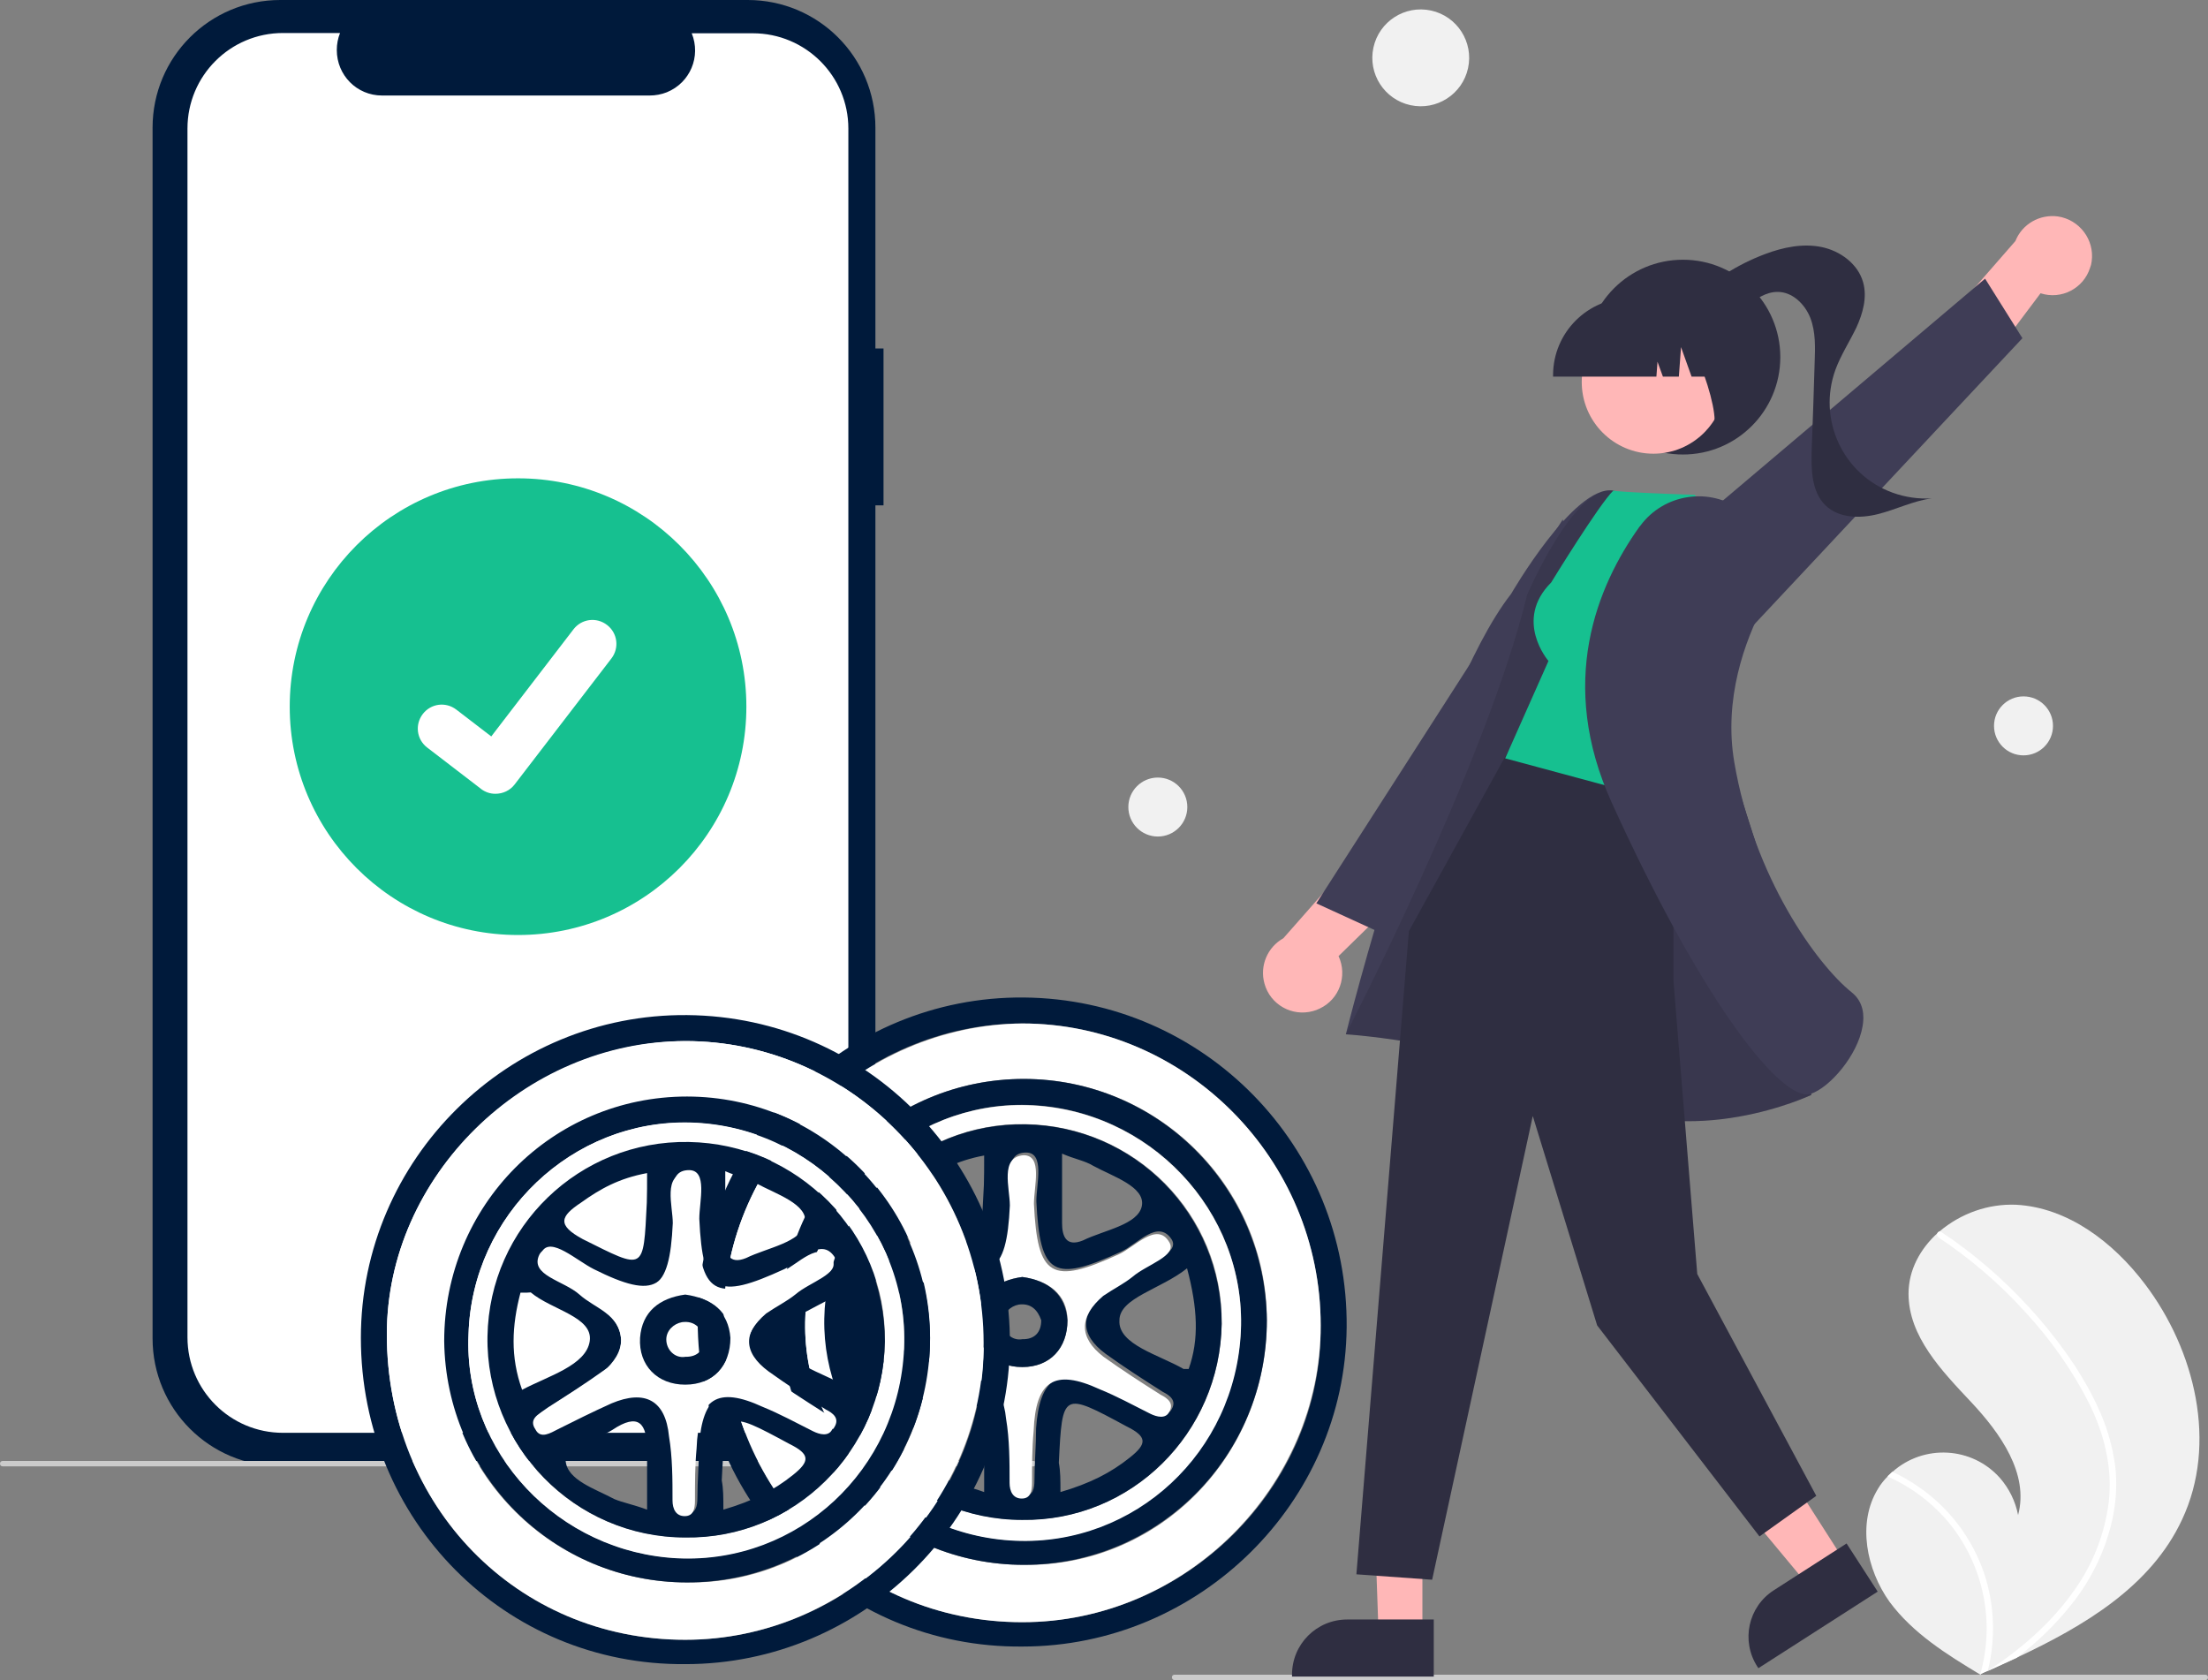 <?xml version="1.0" encoding="utf-8"?>
<!-- Generator: Adobe Illustrator 26.1.0, SVG Export Plug-In . SVG Version: 6.00 Build 0)  -->
<svg version="1.1" id="Lager_1" xmlns="http://www.w3.org/2000/svg" xmlns:xlink="http://www.w3.org/1999/xlink" x="0px" y="0px"
	 viewBox="0 0 816.2 621" style="enable-background:new 0 0 816.2 621;" xml:space="preserve">
<rect x="0" y="0" width="816.2" height="621" fill="#808080" stroke="none"/>
<style type="text/css">
	.st0{fill:#001A3B;}
	.st1{fill:#FFFFFF;}
	.st2{fill:#CBCBCB;}
	.st3{fill:#16C090;}
	.st4{fill:#F1F1F1;}
	.st5{fill:#FFB7B7;}
	.st6{fill:#3F3D56;}
	.st7{fill:#2F2E41;}
	.st8{opacity:0.1;enable-background:new    ;}
</style>
<path class="st0" d="M326.6,128.8h-3V47.2c0-26.1-21.1-47.2-47.2-47.2l0,0H103.6C77.5,0,56.4,21.1,56.4,47.2v447.5
	c0,26.1,21.1,47.2,47.2,47.2l0,0h172.8c26.1,0,47.2-21.1,47.2-47.2V186.8h3V128.8z"/>
<path class="st1" d="M278.3,12.3h-22.6c3.5,8.6-0.6,18.3-9.2,21.8c-2,0.8-4.2,1.2-6.3,1.2h-99c-9.3,0-16.7-7.5-16.7-16.8
	c0-2.2,0.4-4.3,1.2-6.3h-21.1c-19.5,0-35.3,15.8-35.3,35.3c0,0,0,0,0,0v446.8c0,19.5,15.8,35.3,35.3,35.3l0,0h173.7
	c19.5,0,35.3-15.8,35.3-35.3l0,0V47.5C313.6,28.1,297.8,12.3,278.3,12.3C278.3,12.3,278.3,12.3,278.3,12.3z"/>
<path class="st2" d="M382,542H1c-0.6,0-1-0.4-1-1s0.4-1,1-1h381c0.6,0,1,0.4,1,1S382.6,542,382,542z"/>
<circle id="baf12095-0797-4180-a98d-6422936d747a" class="st3" cx="191.5" cy="261.2" r="84.4"/>
<path id="b582f34e-fd02-4670-b1d8-d23f069ed737-588" class="st1" d="M183.1,293.4c-1.9,0-3.7-0.6-5.3-1.8l-0.1-0.1l-19.8-15.2
	c-3.9-3-4.6-8.5-1.6-12.4c3-3.9,8.5-4.6,12.4-1.6l0,0l12.9,9.9l30.4-39.6c3-3.9,8.5-4.6,12.4-1.6c0,0,0,0,0,0l0,0l-0.2,0.3l0.2-0.3
	c3.9,3,4.6,8.5,1.6,12.4L190.2,290C188.5,292.2,185.9,293.4,183.1,293.4L183.1,293.4z"/>
<path class="st4" d="M694.2,550.3c1-1.7,2.2-3.2,3.6-4.6c0.6-0.6,1.2-1.1,1.8-1.7c11.6-10.3,29.4-9.3,39.7,2.3
	c3.4,3.9,5.7,8.6,6.7,13.7c4.1-15.3-6.6-30.3-17.4-41.8c-10.8-11.5-23.1-24.2-23.1-40c0-8.8,4.3-16.6,10.8-22.5
	c0.2-0.2,0.4-0.4,0.6-0.5c7.9-6.7,18-10.3,28.3-9.9c19.2,1,36,13.9,47.6,29.2c18.7,24.6,27,59.2,13.8,87.2
	c-11.5,24.7-36.1,39.3-61.3,51.1c-3.5,1.6-7,3.2-10.5,4.8c0,0,0,0-0.1,0c-0.2,0.1-0.3,0.1-0.5,0.2c-0.7,0.3-1.4,0.6-2.2,1l0.3,0.2
	l1,0.7c-0.4-0.2-0.7-0.4-1.1-0.6c-0.1-0.1-0.2-0.1-0.3-0.2c-12.3-7.4-24.8-15.2-33.4-26.8C690,580.2,686.4,563,694.2,550.3z"/>
<path class="st1" d="M776.5,522.4c2.7,6.2,4.5,12.8,5.4,19.5c0.7,6,0.4,12.1-0.7,18c-2.4,12.2-7.8,23.6-15.6,33.3
	c-5.9,7.4-12.7,14-20.2,19.6c-3.5,1.6-7,3.2-10.5,4.8c0,0,0,0-0.1,0c-0.2,0.1-0.3,0.1-0.5,0.2c-0.7,0.3-1.4,0.6-2.2,1l0.3,0.2l1,0.7
	c-0.4-0.2-0.7-0.4-1.1-0.6c-0.1-0.1-0.2-0.1-0.3-0.2c5.5-19.3,1.3-40-11.2-55.6c-6.2-7.6-14.1-13.6-23.1-17.6
	c0.6-0.6,1.2-1.1,1.8-1.7c3.5,1.6,6.8,3.5,9.9,5.7c11.2,7.7,19.6,18.9,24,31.7c3.9,11.7,4.4,24.2,1.4,36.2c0.6-0.4,1.2-0.8,1.8-1.2
	c11.5-7.7,22.1-17.1,30.1-28.5c6.9-9.6,11.3-20.8,12.8-32.6c1.5-12.8-1.7-25.5-7.4-36.9c-6.3-12.3-14.3-23.6-23.7-33.7
	c-9.4-10.4-20.1-19.5-31.8-27.3c-0.5-0.4-0.7-1.1-0.4-1.7c0.1-0.2,0.3-0.4,0.6-0.5c0.3-0.1,0.6,0,0.8,0.2c1.4,1,2.9,1.9,4.3,2.9
	c11.7,8.3,22.4,18.1,31.8,29C762.8,497.9,771,509.6,776.5,522.4z"/>
<ellipse id="ae2e9f9a-ed63-4994-961d-af4fbb6f5199" transform="matrix(0.213 -0.977 0.977 0.213 392.55 529.772)" class="st4" cx="525" cy="21.3" rx="17.9" ry="17.9"/>
<circle id="b777be60-18da-4893-88a8-55a275d98bc2" class="st4" cx="748" cy="268.3" r="10.9"/>
<circle id="a703acd2-aa23-4bff-9a86-75b7d9a928c1" class="st4" cx="428" cy="298.3" r="10.9"/>
<path class="st2" d="M434.2,621h381c0.6,0,1-0.4,1-1s-0.4-1-1-1h-381c-0.6,0-1,0.4-1,1S433.7,621,434.2,621z"/>
<path class="st5" d="M773.2,96.6c1.1-8-4.5-15.4-12.5-16.6c-6.7-0.9-13.2,2.8-15.7,9.1l-30.9,35.4l9.1,25.3l31.1-41.4
	c7.7,2.5,15.9-1.8,18.3-9.4C772.9,98.3,773.1,97.5,773.2,96.6z"/>
<polygon class="st6" points="645,234.5 747.6,125 733.8,103 605.1,211.9 "/>
<circle class="st7" cx="622.1" cy="132" r="36"/>
<path class="st7" d="M625,111.7c7.7-7.9,17.1-13.9,27.5-17.8c6.6-2.5,13.9-4,20.8-2.6c6.9,1.4,13.5,6.2,15.4,13
	c1.6,5.6-0.1,11.6-2.5,16.8c-2.5,5.2-5.7,10.1-7.7,15.5c-6.7,18.4,2.7,38.8,21.1,45.5c4.7,1.7,9.6,2.4,14.5,2.1
	c-6.8,0.9-13.1,4.1-19.8,5.8c-6.7,1.7-14.5,1.6-19.5-3.2c-5.2-5.1-5.3-13.3-5.1-20.5c0.4-10.8,0.8-21.6,1.1-32.4
	c0.2-5.5,0.4-11.2-1.6-16.4c-2-5.1-6.7-9.7-12.2-9.6c-4.2,0-7.9,2.6-11.2,5.1c-3.4,2.5-6.9,5.2-11.1,5.5c-4.2,0.4-8.9-2.7-8.6-6.9
	L625,111.7z"/>
<path class="st5" d="M485.4,373.7c-7.8,2.2-15.9-2.4-18-10.2c-1.8-6.5,1.1-13.4,7-16.7l31.1-35.3l26.3,5.7l-37,36.2
	c3.4,7.3,0.3,16-7,19.4C487,373.2,486.2,373.5,485.4,373.7L485.4,373.7z"/>
<polygon class="st6" points="587.7,247.4 510.2,344.7 486.6,333.9 577.7,192 "/>
<polygon class="st5" points="525.8,541.2 507.4,540.9 509.6,603.9 525.8,603.9 "/>
<path class="st7" d="M530,598.6l-32,0h0c-11.3,0-20.4,9.1-20.4,20.4v0.7l52.4,0L530,598.6z"/>
<polygon class="st5" points="648.2,524.5 628,537.5 668.4,586 682,577.3 "/>
<path class="st7" d="M682.6,570.5l-26.9,17.3l0,0c-9.5,6.1-12.2,18.7-6.1,28.2l0.4,0.6l44.1-28.3L682.6,570.5z"/>
<path class="st6" d="M655.4,332.2c0,0-44.8-148.9-59.2-150.9s-37.6,38.2-37.6,38.2c-30.1,38.4-61.1,162.8-61.1,162.8
	s51.7,3.2,89.6,23.4s82.5-1,82.5-1L655.4,332.2z"/>
<path class="st8" d="M655.4,332.2c0,0-44.8-148.9-59.2-150.9s-31.7,38.6-31.7,38.6c-15,62-67,162.4-67,162.4s51.7,3.2,89.6,23.4
	s82.5-1,82.5-1L655.4,332.2z"/>
<polygon class="st7" points="618.6,287.7 618.6,362.5 627.4,470.9 671.4,552.9 650.4,567.9 590.4,489.9 566.6,412.5 529.4,583.9 
	501.4,581.9 520.8,344.2 557.7,277.3 "/>
<path class="st3" d="M573.4,215.3c-14,14-1,29-1,29l-16,36l63,17l22-98.4l-15-16c-30-1-30-1.6-30-1.6
	C591.1,186.4,573.4,215.3,573.4,215.3z"/>
<path class="st6" d="M643.9,188.7c-11.9-8.8-28.8-6.3-37.6,5.7c-0.1,0.1-0.1,0.2-0.2,0.2c-15.8,22.1-30.5,57.7-10.3,102.1
	c32.4,71.3,60.6,107.8,72.1,107.8c0.5,0,1-0.1,1.5-0.2c7.1-2.4,17.3-14.3,19.1-24.9c0.7-3.8,0.5-9-4-12.6
	c-12.9-10.3-36.2-42.6-43.4-85c-4-23.4,3.8-44.8,11-58.5c6.3-11.8,3-26.4-7.8-34.3l0,0L643.9,188.7z"/>
<circle class="st5" cx="611.2" cy="141.2" r="26.5"/>
<path class="st7" d="M574,139.2h38.3l0.4-5.5l2,5.5h5.9l0.8-10.9l3.9,10.9h11.4v-0.5c0-15.8-12.8-28.6-28.6-28.6h-5.4
	c-15.8,0-28.6,12.8-28.6,28.6V139.2z"/>
<path class="st7" d="M630.8,159l16.3-5.3V114h-30.8l0.8,0.8C627.7,125.4,639.5,163,630.8,159z"/>
<g>
	<path class="st0" d="M257.9,488c0-66.1,54.5-119.9,120.6-119.3c66.7,0.6,119.9,55.2,119.3,121.9c-0.6,64.8-54.5,118-119.9,118
		C311.2,609.2,257.9,555.4,257.9,488z M267.6,486.7c0,63.5,48.1,112.9,110.3,112.9c60.3,0,111-50,110.3-109.7
		c0-61.6-50-111.6-110.3-111.6C318.2,378.3,267.6,428.4,267.6,486.7z"/>
	<path class="st1" d="M267.6,486.7c0-58.4,50.7-107.8,110.3-108.4c60.3,0,110.3,50,110.3,111.6c0,59.6-50,109.7-110.3,109.7
		C315.7,599.6,267.6,550.2,267.6,486.7z M468.3,488c0-49.4-40.4-89.2-89.8-89.2c-50,0-90.4,40.4-89.8,90.4
		c0,49.4,40.4,89.2,89.8,89.2C427.9,579.1,468.3,538.7,468.3,488z"/>
	<path class="st0" d="M468.3,488c0,50-39.8,90.4-89.8,90.4c-49.4,0-89.2-39.8-89.8-89.2c0-50,39.8-90.4,89.8-90.4
		C427.9,398.9,467.7,438.6,468.3,488z M297.7,486.7c-1.9,43.6,33.4,80.8,77.6,82.7c43.6,1.9,80.8-32.7,83.4-77.6
		c1.9-44.3-34-82.1-78.9-83.4C336.2,407.2,299,442.5,297.7,486.7z"/>
	<path class="st1" d="M297.7,486.7c1.3-44.3,38.5-79.5,82.1-78.2c44.9,1.3,80.8,39.1,78.9,83.4c-1.9,44.9-39.1,79.5-83.4,77.6
		C331.1,567.6,295.8,530.4,297.7,486.7z M451.6,489.3c0.6-40.4-32.1-73.1-72.5-73.8s-73.8,31.4-74.4,71.8
		c-0.6,41,32.1,74.4,73.1,74.4C418.3,562.4,451,529.7,451.6,489.3z"/>
	<path class="st0" d="M451.6,489.3c-0.6,40.4-33.4,73.1-73.8,72.5c-41,0-73.8-34-73.1-74.4s34-72.5,74.4-71.8
		S451.6,448.9,451.6,489.3z M354.2,488.7c0,5.1-2.6,9-5.8,10.9c-7.1,5.1-14.1,9.6-21.2,14.1c-2.6,1.9-6.4,3.8-3.8,7.1
		c2.6,3.2,5.8,1.3,8.3,0c6.4-3.2,13.5-7.1,19.9-9.6c12.2-5.1,19.9-1.3,21.2,12.2c0.6,7.7,0.6,16,1.3,23.7c0,3.2,1.3,5.8,4.5,5.8
		c3.2,0,3.8-2.6,3.8-5.8c0-6.4,0.6-12.8,0.6-19.2c1.3-18.6,8.3-23.1,24.4-15.4c6.4,3.2,12.2,6.4,18.6,9c2.6,1.3,5.8,1.9,7.1-0.6
		c1.9-3.2-0.6-5.1-3.2-6.4c-7.1-4.5-14.1-9-21.2-14.1c-9.6-7.1-9.6-14.8,0-22.4c3.2-2.6,7.7-4.5,10.9-7.1
		c5.1-4.5,16.7-7.7,13.5-12.8c-5.1-7.7-12.8,1.9-18.6,4.5c-25,11.5-30.1,9-31.4-18.6c0-6.4,3.2-18-3.8-18c-9,0-5.1,12.2-5.1,18.6
		c-1.3,25.7-7.1,29.5-30.1,18c-6.4-3.2-16-12.2-19.2-6.4c-3.8,7.7,9,10.3,14.8,14.8C344.5,477.1,353.5,479,354.2,488.7z
		 M363.8,427.1c-10.3,1.9-17.3,5.8-24.4,10.9c-7.7,5.1-9,8.3,0.6,13.5c23.1,11.5,22.4,12.2,23.7-13.5
		C363.8,434.8,363.8,431.6,363.8,427.1z M392.6,426.4c0,9.6,0,18,0,25.7c0,4.5,1.3,9,7.7,6.4c7.7-3.8,20.5-5.8,21.8-12.8
		c1.3-7.1-10.9-10.9-18-14.8C401,429,397.1,428.4,392.6,426.4z M363.8,551.5c0-8.3,0-15.4,0-21.8c0-10.3-3.2-14.1-12.8-7.7
		c-5.8,3.8-17.3,4.5-17.3,11.5c0.6,7.1,10.9,10.3,18,14.1C354.8,549,358.6,549.6,363.8,551.5z M392,551.5
		c10.9-3.2,18.6-7.1,25.7-12.8c6.4-5.1,6.4-7.7-1.3-11.5c-23.7-12.8-23.7-12.8-25,13.5C392,543.8,392,547,392,551.5z M317,471.3
		c-3.2,12.2-3.8,23.7,0.6,35.9c9.6-5.1,23.7-9,25-18s-14.1-11.5-21.8-18C320.2,471.3,318.9,471.3,317,471.3z M438.8,468.8
		c-9.6,7.7-25,10.9-25,19.2c-0.6,9,14.8,12.8,23.7,18c0.6,0,1.3,0,1.9,0C443.3,495.1,442.7,483.5,438.8,468.8z"/>
	<path class="st1" d="M354.2,488.7c-0.6-9.6-9.6-11.5-15.4-16.7c-5.8-5.1-18.6-7.1-14.8-14.8c3.2-5.8,12.8,3.2,19.2,6.4
		c23.1,10.9,28.9,7.7,30.1-18c0-6.4-3.8-18,5.1-18.6c7.1,0,3.8,11.5,3.8,18c1.3,26.9,6.4,30.1,31.4,18.6c5.8-2.6,14.1-12.2,18.6-4.5
		c3.2,5.1-8.3,8.3-13.5,12.8c-3.2,2.6-7.1,4.5-10.9,7.1c-9,7.7-9,15.4,0,22.4c7.1,5.1,14.1,9.6,21.2,14.1c2.6,1.3,5.1,3.2,3.2,6.4
		c-1.3,2.6-4.5,1.9-7.1,0.6c-6.4-3.2-12.2-6.4-18.6-9c-16.7-7.7-23.7-3.2-24.4,15.4c-0.6,6.4-0.6,12.8-0.6,19.2
		c0,3.2-0.6,5.8-3.8,5.8c-3.2,0-4.5-2.6-4.5-5.8c0-7.7,0-16-1.3-23.7c-1.3-13.5-9-17.3-21.2-12.2c-7.1,3.2-13.5,6.4-19.9,9.6
		c-2.6,1.3-6.4,3.8-8.3,0c-2.6-3.8,1.3-5.8,3.8-7.1c7.1-5.1,14.1-9,21.2-14.1C351.6,497,354.2,493.2,354.2,488.7z M377.9,472
		c-9.6,1.3-16,6.4-16.7,16c-0.6,10.3,6.4,17.3,16.7,17.3c10.3,0,16.7-7.1,16.7-17.3C394.6,478.4,387.5,473.3,377.9,472z"/>
	<path class="st0" d="M377.9,472c9.6,1.3,16,6.4,16.7,16c0,10.3-6.4,17.3-16.7,17.3c-10.3,0-17.3-7.1-16.7-17.3
		C361.9,478.4,368.3,473.3,377.9,472z M384.9,488c-1.3-3.8-3.8-6.4-8.3-5.8c-3.2,0.6-5.8,3.2-5.8,6.4c0,3.8,3.2,7.1,7.1,6.4
		C382.4,495.1,384.9,492.5,384.9,488z"/>
</g>
<g>
	<path class="st0" d="M133.4,494.5c0-66.1,54.5-119.9,120.6-119.3c66.7,0.6,119.9,55.2,119.3,121.9c-0.6,64.8-54.5,118-119.9,118
		C186.6,615.7,133.4,561.9,133.4,494.5z M143,493.2c0,63.5,48.1,112.9,110.3,112.9c60.3,0,111-50,110.3-109.7
		c0-61.6-50-111.6-110.3-111.6C193.7,384.8,143,434.9,143,493.2z"/>
	<path class="st1" d="M143,493.2c0-58.4,50.7-107.8,110.3-108.4c60.3,0,110.3,50,110.3,111.6c0,59.6-50,109.7-110.3,109.7
		C191.1,606.1,143,556.7,143,493.2z M343.8,494.5c0-49.4-40.4-89.2-89.8-89.2c-50,0-90.4,40.4-89.8,90.4c0,49.4,40.4,89.2,89.8,89.2
		C303.4,585.6,343.8,545.2,343.8,494.5z"/>
	<path class="st0" d="M343.8,494.5c0,50-39.8,90.4-89.8,90.4c-49.4,0-89.2-39.8-89.8-89.2c0-50,39.8-90.4,89.8-90.4
		C303.4,405.4,343.1,445.1,343.8,494.5z M173.2,493.2c-1.9,43.6,33.4,80.8,77.6,82.7c43.6,1.9,80.8-32.7,83.4-77.6
		c1.9-44.3-34-82.1-78.9-83.4C211.6,413.7,174.4,449,173.2,493.2z"/>
	<path class="st1" d="M173.2,493.2c1.3-44.3,38.5-79.5,82.1-78.2c44.9,1.3,80.8,39.1,78.9,83.4c-1.9,44.9-39.1,79.5-83.4,77.6
		C206.5,574,171.2,536.8,173.2,493.2z M327.1,495.8c0.6-40.4-32.1-73.1-72.5-73.8s-73.8,31.4-74.4,71.8c-0.6,41,32.1,74.4,73.1,74.4
		C293.7,568.9,326.5,536.2,327.1,495.8z"/>
	<path class="st0" d="M327.1,495.8c-0.6,40.4-33.4,73.1-73.8,72.5c-41,0-73.8-34-73.1-74.4s34-72.5,74.4-71.8
		S327.1,455.4,327.1,495.8z M229.6,495.2c0,5.1-2.6,9-5.8,10.9c-7.1,5.1-14.1,9.6-21.2,14.1c-2.6,1.9-6.4,3.8-3.8,7.1s5.8,1.3,8.3,0
		c6.4-3.2,13.5-7.1,19.9-9.6c12.2-5.1,19.9-1.3,21.2,12.2c0.6,7.7,0.6,16,1.3,23.7c0,3.2,1.3,5.8,4.5,5.8c3.2,0,3.8-2.6,3.8-5.8
		c0-6.4,0.6-12.8,0.6-19.2c1.3-18.6,8.3-23.1,24.4-15.4c6.4,3.2,12.2,6.4,18.6,9c2.6,1.3,5.8,1.9,7.1-0.6c1.9-3.2-0.6-5.1-3.2-6.4
		c-7.1-4.5-14.1-9-21.2-14.1c-9.6-7.1-9.6-14.8,0-22.4c3.2-2.6,7.7-4.5,10.9-7.1c5.1-4.5,16.7-7.7,13.5-12.8
		c-5.1-7.7-12.8,1.9-18.6,4.5c-25,11.5-30.1,9-31.4-18.6c0-6.4,3.2-18-3.8-18c-9,0-5.1,12.2-5.1,18.6c-1.3,25.7-7.1,29.5-30.1,18
		c-6.4-3.2-16-12.2-19.2-6.4c-3.8,7.7,9,10.3,14.8,14.8C220,483.6,229,485.5,229.6,495.2z M239.2,433.6
		c-10.3,1.9-17.3,5.8-24.4,10.9c-7.7,5.1-9,8.3,0.6,13.5c23.1,11.5,22.4,12.2,23.7-13.5C239.2,441.3,239.2,438.1,239.2,433.6z
		 M268.1,432.9c0,9.6,0,18,0,25.7c0,4.5,1.3,9,7.7,6.4c7.7-3.8,20.5-5.8,21.8-12.8c1.3-7.1-10.9-10.9-18-14.8
		C276.4,435.5,272.6,434.9,268.1,432.9z M239.2,558c0-8.3,0-15.4,0-21.8c0-10.3-3.2-14.1-12.8-7.7c-5.8,3.8-17.3,4.5-17.3,11.5
		c0.6,7.1,10.9,10.3,18,14.1C230.2,555.4,234.1,556.1,239.2,558z M267.4,558c10.9-3.2,18.6-7.1,25.7-12.8c6.4-5.1,6.4-7.7-1.3-11.5
		c-23.7-12.8-23.7-12.8-25,13.5C267.4,550.3,267.4,553.5,267.4,558z M192.4,477.8c-3.2,12.2-3.8,23.7,0.6,35.9c9.6-5.1,23.7-9,25-18
		c1.3-9-14.1-11.5-21.8-18C195.6,477.8,194.3,477.8,192.4,477.8z M314.3,475.3c-9.6,7.7-25,10.9-25,19.2c-0.6,9,14.8,12.8,23.7,18
		c0.6,0,1.3,0,1.9,0C318.8,501.6,318.1,490,314.3,475.3z"/>
	<path class="st1" d="M229.6,495.2c-0.6-9.6-9.6-11.5-15.4-16.7s-18.6-7.1-14.8-14.8c3.2-5.8,12.8,3.2,19.2,6.4
		c23.1,10.9,28.9,7.7,30.1-18c0-6.4-3.8-18,5.1-18.6c7.1,0,3.8,11.5,3.8,18c1.3,26.9,6.4,30.1,31.4,18.6c5.8-2.6,14.1-12.2,18.6-4.5
		c3.2,5.1-8.3,8.3-13.5,12.8c-3.2,2.6-7.1,4.5-10.9,7.1c-9,7.7-9,15.4,0,22.4c7.1,5.1,14.1,9.6,21.2,14.1c2.6,1.3,5.1,3.2,3.2,6.4
		c-1.3,2.6-4.5,1.9-7.1,0.6c-6.4-3.2-12.2-6.4-18.6-9c-16.7-7.7-23.7-3.2-24.4,15.4c-0.6,6.4-0.6,12.8-0.6,19.2
		c0,3.2-0.6,5.8-3.8,5.8c-3.2,0-4.5-2.6-4.5-5.8c0-7.7,0-16-1.3-23.7c-1.3-13.5-9-17.3-21.2-12.2c-7.1,3.2-13.5,6.4-19.9,9.6
		c-2.6,1.3-6.4,3.8-8.3,0c-2.6-3.8,1.3-5.8,3.8-7.1c7.1-5.1,14.1-9,21.2-14.1C227,503.5,229.6,499.6,229.6,495.2z M253.3,478.5
		c-9.6,1.3-16,6.4-16.7,16c-0.6,10.3,6.4,17.3,16.7,17.3s16.7-7.1,16.7-17.3C270,484.9,263,479.8,253.3,478.5z"/>
	<path class="st0" d="M253.3,478.5c9.6,1.3,16,6.4,16.7,16c0,10.3-6.4,17.3-16.7,17.3s-17.3-7.1-16.7-17.3
		C237.3,484.9,243.7,479.8,253.3,478.5z M260.4,494.5c-1.3-3.8-3.8-6.4-8.3-5.8c-3.2,0.6-5.8,3.2-5.8,6.4c0,3.8,3.2,7.1,7.1,6.4
		C257.8,501.6,260.4,499,260.4,494.5z"/>
</g>
</svg>
